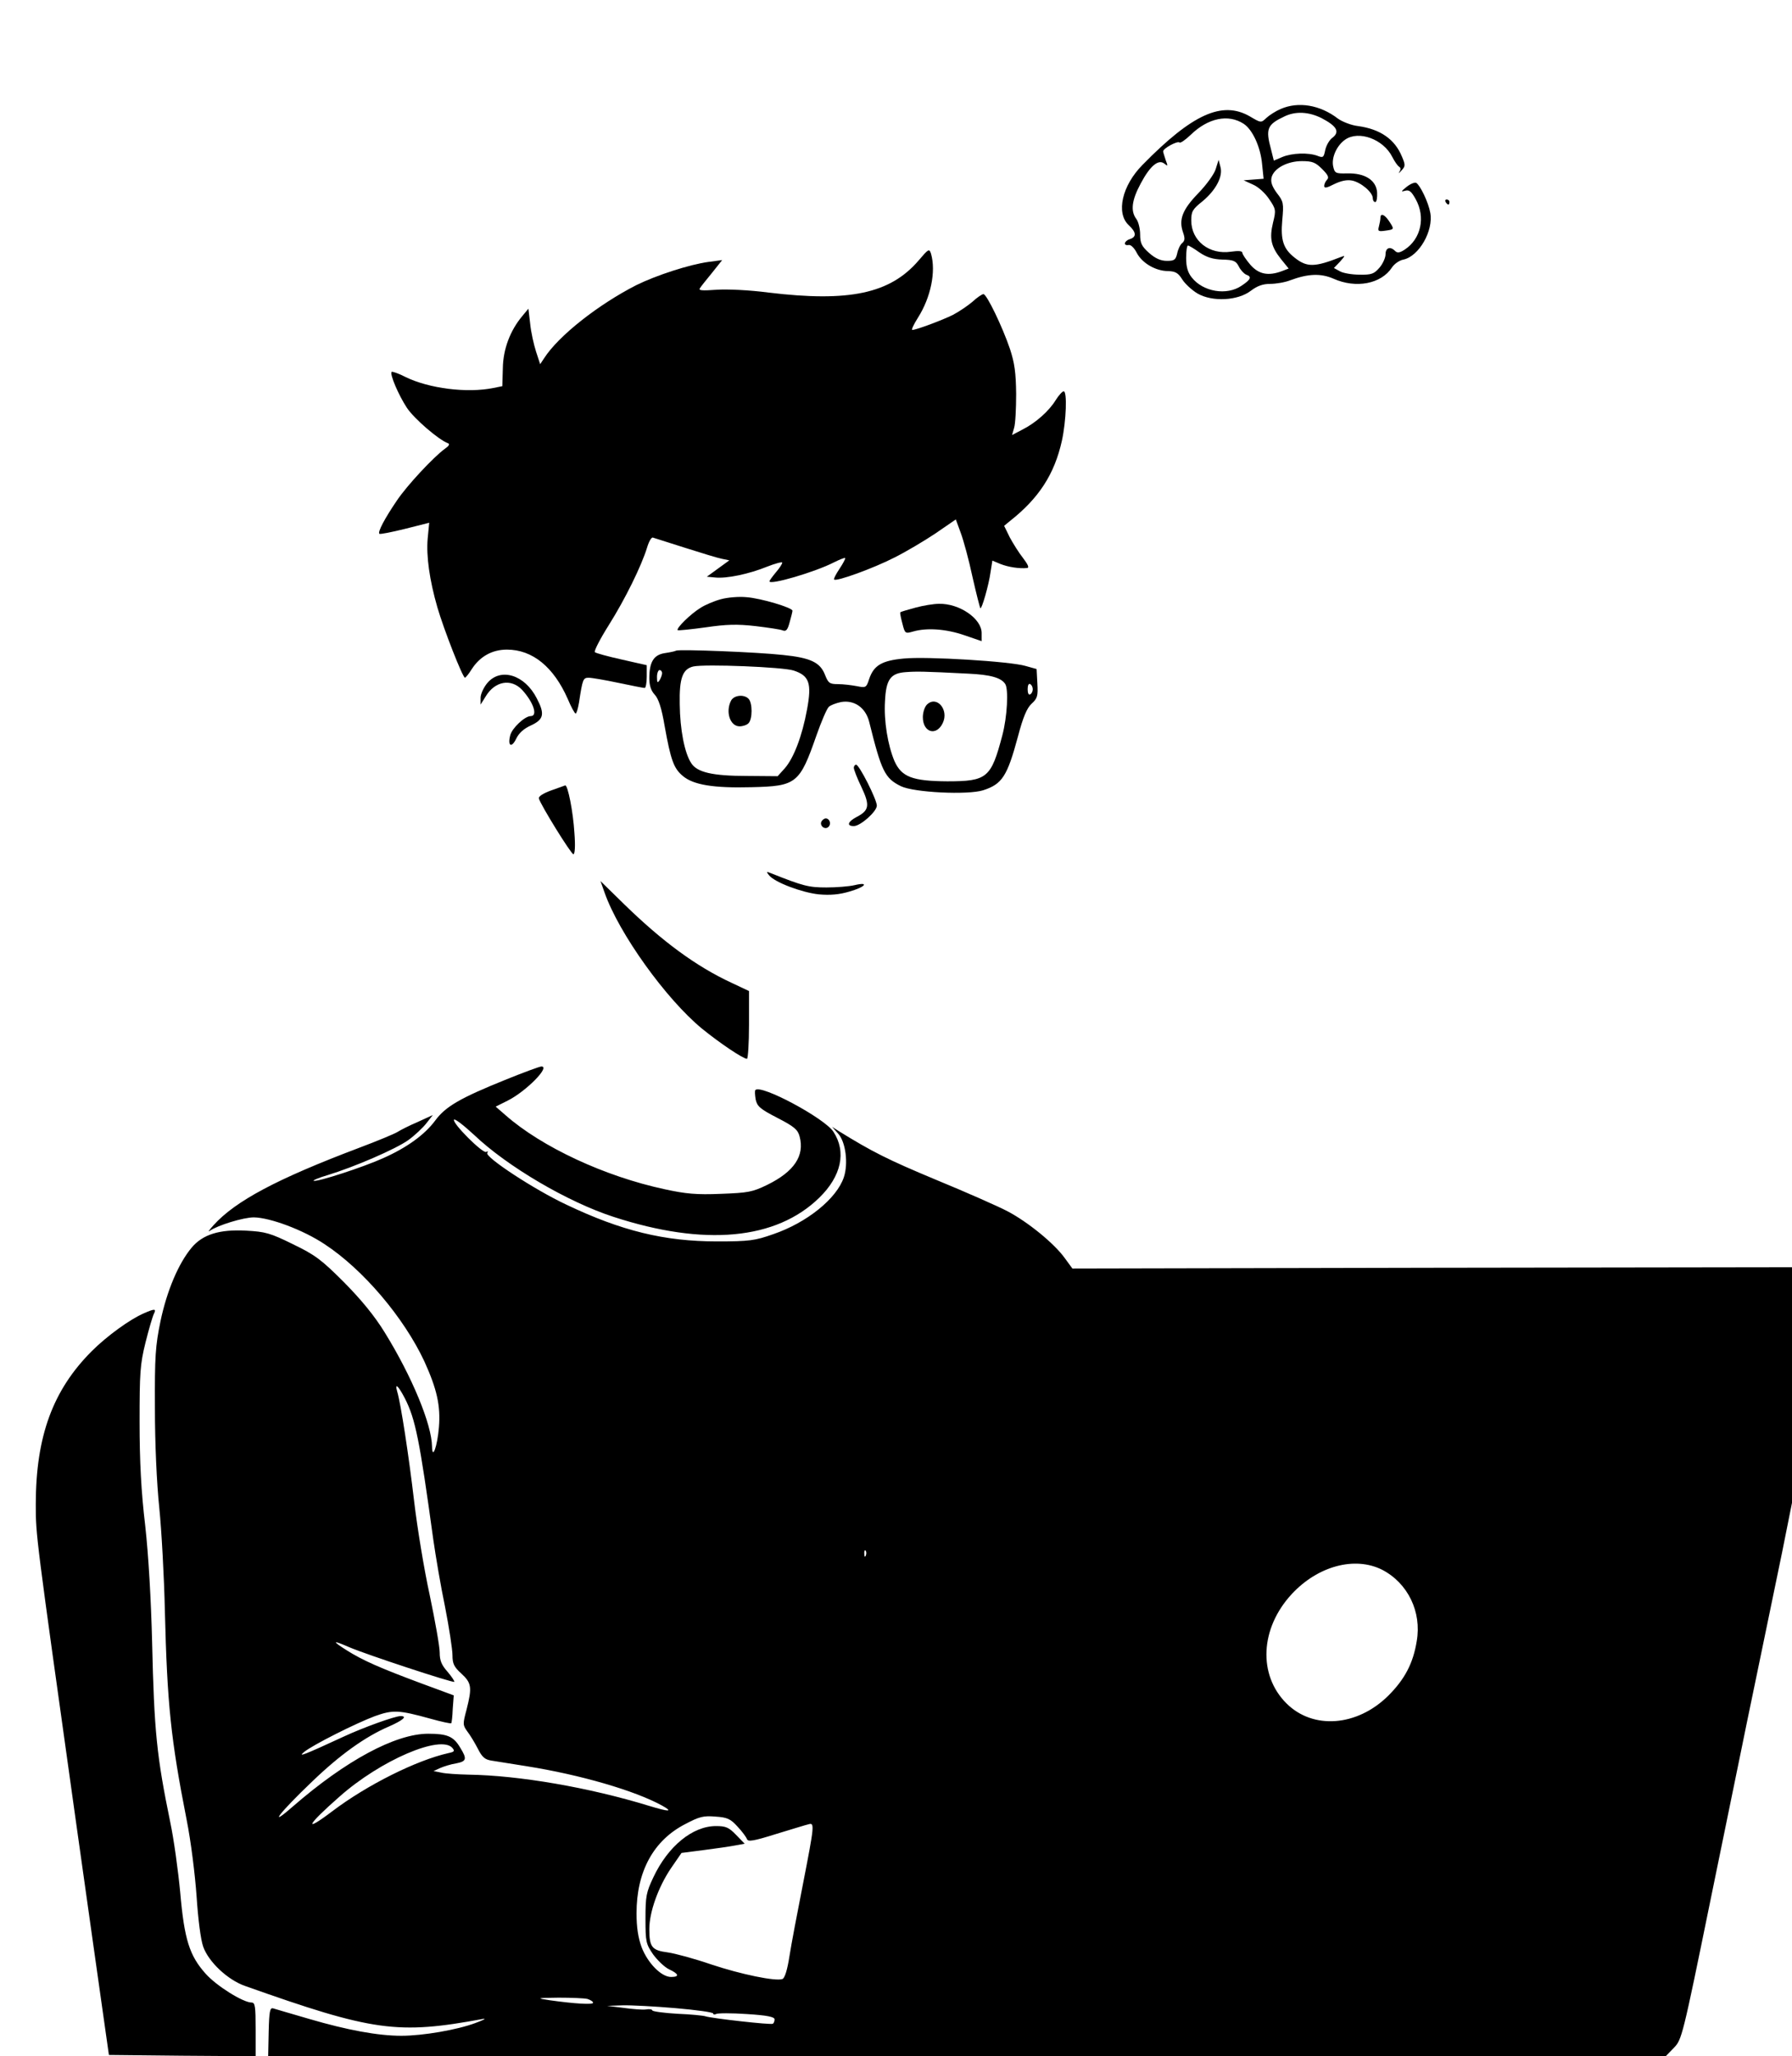 <?xml version="1.0" standalone="no"?>
<!DOCTYPE svg PUBLIC "-//W3C//DTD SVG 20010904//EN"
 "http://www.w3.org/TR/2001/REC-SVG-20010904/DTD/svg10.dtd">
<svg version="1.0" xmlns="http://www.w3.org/2000/svg"
 width="701pt" height="804pt" viewBox="0 0 701 804"
 preserveAspectRatio="xMidYMid meet">

<g transform="translate(0,804) scale(0.1,-0.1)"
fill="#000000" stroke="none">
<path d="M5010 7614 c-19 -8 -44 -24 -56 -35 -21 -20 -21 -20 -65 6 -108 62
-225 9 -420 -190 -80 -81 -104 -188 -54 -235 30 -28 32 -46 5 -55 -23 -7 -27
-27 -5 -23 8 2 22 -11 32 -31 21 -40 74 -71 123 -71 28 -1 39 -7 55 -33 11
-17 38 -42 60 -55 58 -33 157 -28 208 11 25 19 47 27 76 27 22 0 58 6 78 14
70 26 120 28 170 6 88 -39 186 -20 228 44 9 14 29 28 45 31 61 13 118 113 105
183 -7 40 -39 107 -55 117 -6 3 -23 -4 -38 -16 -21 -17 -23 -20 -6 -15 16 5
25 -2 42 -33 39 -70 21 -155 -43 -197 -20 -13 -29 -14 -38 -5 -19 19 -37 12
-37 -13 0 -14 -11 -38 -24 -53 -21 -24 -31 -28 -78 -27 -29 0 -64 6 -76 13
l-24 13 24 25 c21 24 21 25 3 18 -102 -40 -132 -41 -180 -3 -45 35 -56 69 -49
147 6 66 5 73 -21 106 -19 26 -25 43 -21 61 9 36 62 64 119 64 41 0 53 -5 79
-31 23 -23 28 -33 19 -42 -6 -6 -11 -17 -11 -24 0 -10 10 -8 39 7 27 13 50 18
70 14 35 -7 81 -46 81 -69 0 -8 4 -15 10 -15 5 0 8 17 7 37 -3 48 -47 77 -118
75 -45 -1 -48 1 -54 28 -7 34 14 81 47 104 53 37 149 2 184 -67 9 -18 21 -35
27 -39 7 -4 7 -11 1 -20 -5 -8 -1 -5 8 5 16 17 16 22 2 55 -28 68 -85 107
-171 119 -27 3 -62 17 -79 29 -70 54 -155 68 -224 38z m160 -36 c59 -31 72
-53 43 -76 -13 -9 -25 -31 -29 -49 -6 -29 -8 -31 -31 -22 -35 13 -99 11 -137
-5 l-33 -14 -11 44 c-22 81 -15 97 53 129 44 21 95 18 145 -7z m-305 -22 c35
-23 66 -91 72 -157 l6 -58 -39 -3 -39 -3 37 -17 c21 -9 48 -34 63 -57 26 -38
27 -43 15 -91 -15 -62 -8 -94 31 -143 l30 -37 -26 -10 c-53 -20 -91 -13 -124
25 -17 20 -31 41 -31 46 0 8 -15 9 -44 5 -85 -13 -156 42 -156 122 0 35 5 44
44 75 53 44 81 98 70 135 l-7 27 -11 -35 c-5 -19 -36 -62 -68 -95 -62 -64 -78
-103 -60 -154 8 -23 7 -32 -3 -41 -8 -6 -17 -25 -20 -41 -6 -25 -11 -29 -40
-29 -24 0 -45 9 -70 31 -29 26 -35 38 -35 73 0 22 -7 50 -15 60 -23 31 -18 73
17 138 37 70 70 97 93 78 14 -11 14 -10 5 14 -5 15 -10 31 -10 34 0 12 56 42
64 35 3 -4 23 10 44 30 68 66 147 82 207 43z m-173 -503 c28 -19 53 -27 90
-28 43 -1 53 -5 64 -27 7 -14 20 -28 29 -32 23 -8 18 -19 -18 -43 -58 -40
-151 -24 -195 32 -16 20 -22 42 -22 76 0 27 3 49 7 49 4 0 24 -12 45 -27z"/>
<path d="M5655 7250 c3 -5 8 -10 11 -10 2 0 4 5 4 10 0 6 -5 10 -11 10 -5 0
-7 -4 -4 -10z"/>
<path d="M5400 7188 c0 -7 -3 -22 -6 -34 -5 -18 -2 -20 25 -16 36 5 36 5 15
37 -18 27 -34 33 -34 13z"/>
<path d="M3593 7021 c-111 -129 -271 -163 -586 -125 -76 10 -163 14 -205 11
-55 -4 -71 -3 -64 6 4 7 26 34 48 61 l39 49 -53 -7 c-74 -10 -204 -52 -283
-91 -149 -76 -304 -198 -360 -285 l-16 -24 -16 49 c-9 28 -20 77 -23 109 l-7
59 -24 -29 c-47 -56 -75 -129 -76 -204 l-2 -70 -35 -7 c-103 -21 -252 -2 -344
43 -27 14 -51 22 -54 20 -8 -9 27 -91 60 -141 28 -42 123 -124 160 -138 9 -3
4 -11 -12 -22 -43 -31 -148 -143 -188 -203 -47 -69 -75 -122 -68 -129 2 -3 47
6 100 19 l95 24 -6 -62 c-6 -67 7 -162 38 -269 25 -86 99 -275 108 -275 3 1
15 15 26 33 32 50 80 77 138 77 100 0 183 -68 238 -193 13 -31 27 -57 31 -57
3 0 9 19 13 43 14 92 16 97 38 97 12 0 64 -9 116 -20 52 -11 98 -20 103 -20 4
0 8 20 8 44 l0 45 -97 22 c-54 12 -102 25 -106 29 -4 4 20 51 54 105 65 103
128 232 150 303 7 24 17 42 23 40 6 -2 63 -20 126 -40 63 -20 128 -40 144 -43
l29 -6 -44 -32 -44 -32 32 -3 c46 -5 134 14 203 42 33 13 60 20 60 16 0 -5
-11 -22 -25 -38 -14 -17 -25 -32 -25 -35 0 -16 178 36 252 74 22 11 42 19 44
17 2 -2 -8 -21 -22 -42 -14 -21 -24 -40 -21 -42 8 -9 154 44 236 86 44 22 115
64 160 94 l80 55 19 -52 c11 -29 32 -106 46 -172 15 -66 29 -121 31 -123 5 -6
33 90 40 142 l7 44 31 -13 c30 -12 73 -19 105 -16 9 1 3 14 -16 39 -16 20 -39
57 -52 81 l-22 45 23 19 c113 89 174 183 203 314 17 78 21 193 7 193 -5 0 -19
-15 -31 -34 -26 -43 -79 -90 -131 -116 l-40 -21 8 28 c5 15 8 75 8 133 -1 83
-6 120 -24 175 -29 86 -91 215 -104 215 -5 0 -25 -13 -43 -30 -19 -16 -53 -39
-76 -51 -42 -21 -144 -59 -159 -59 -5 0 5 21 22 48 50 79 71 180 51 250 -7 21
-10 19 -49 -27z"/>
<path d="M2820 5697 c-26 -7 -62 -22 -80 -34 -38 -23 -96 -80 -89 -87 2 -2 51
3 109 11 82 12 124 13 195 5 50 -6 98 -13 107 -17 13 -5 19 2 27 32 6 21 11
41 11 45 0 12 -124 49 -180 53 -30 3 -75 -1 -100 -8z"/>
<path d="M3581 5664 c-30 -8 -57 -16 -59 -18 -2 -2 2 -22 8 -44 10 -40 11 -40
43 -31 53 15 128 10 200 -15 l67 -23 0 32 c0 56 -87 116 -167 114 -21 0 -63
-7 -92 -15z"/>
<path d="M2645 5496 c-5 -3 -26 -7 -46 -10 -42 -7 -59 -35 -59 -98 0 -29 7
-49 21 -64 15 -16 27 -52 39 -123 24 -134 36 -166 71 -195 41 -35 120 -48 269
-44 176 4 188 14 254 203 19 54 40 103 48 111 7 7 29 15 48 19 52 9 96 -22
110 -77 48 -193 61 -221 124 -252 51 -25 262 -35 322 -16 74 24 94 54 136 210
20 76 35 111 53 128 23 21 26 30 23 80 l-3 56 -43 12 c-60 18 -388 38 -477 29
-86 -8 -117 -27 -135 -80 -11 -34 -13 -35 -48 -28 -21 4 -54 8 -74 8 -33 0
-38 4 -51 37 -19 48 -56 66 -164 77 -98 11 -403 23 -418 17z m460 -78 c61 -20
71 -50 52 -152 -19 -104 -52 -190 -87 -230 l-28 -31 -119 1 c-136 0 -196 14
-219 50 -26 39 -44 131 -45 231 -2 101 11 137 53 147 45 10 353 -2 393 -16z
m-515 -10 c0 -7 -5 -20 -10 -28 -8 -12 -10 -9 -10 13 0 15 5 27 10 27 6 0 10
-6 10 -12z m1197 -2 c88 -4 129 -16 145 -40 14 -20 8 -130 -11 -201 -44 -167
-59 -180 -216 -180 -136 1 -178 17 -206 79 -26 62 -42 157 -37 235 4 85 22
109 82 113 41 3 68 3 243 -6z m253 -61 c0 -8 -4 -17 -10 -20 -6 -4 -10 5 -10
20 0 15 4 24 10 20 6 -3 10 -12 10 -20z"/>
<path d="M2860 5301 c-23 -44 -4 -101 33 -101 13 0 28 5 35 12 16 16 16 80 0
96 -18 18 -56 14 -68 -7z"/>
<path d="M3626 5285 c-9 -9 -16 -31 -16 -49 0 -60 53 -76 78 -23 25 52 -24
109 -62 72z"/>
<path d="M1906 5369 c-14 -17 -26 -43 -26 -57 l0 -27 20 32 c36 60 99 71 142
26 45 -49 63 -103 34 -103 -23 0 -73 -47 -80 -75 -11 -42 5 -51 23 -14 11 23
30 40 59 53 49 23 54 44 22 105 -47 93 -142 122 -194 60z"/>
<path d="M3340 5038 c0 -7 13 -41 30 -76 34 -72 30 -91 -20 -117 -34 -18 -39
-35 -10 -35 26 0 90 57 90 80 0 24 -69 160 -81 160 -5 0 -9 -6 -9 -12z"/>
<path d="M2155 4949 c-30 -11 -49 -23 -47 -31 6 -24 126 -218 135 -218 6 0 8
33 4 83 -5 84 -26 188 -36 186 -3 -1 -28 -10 -56 -20z"/>
<path d="M3214 4829 c-10 -17 13 -36 27 -22 12 12 4 33 -11 33 -5 0 -12 -5
-16 -11z"/>
<path d="M3008 4618 c22 -28 129 -68 195 -75 44 -4 80 -1 120 11 63 18 79 39
20 25 -21 -5 -71 -9 -110 -9 -69 0 -90 5 -218 56 -17 7 -18 6 -7 -8z"/>
<path d="M2365 4550 c56 -160 241 -417 381 -532 70 -57 161 -118 176 -118 4 0
8 60 8 133 l0 132 -68 32 c-140 65 -271 162 -420 307 l-93 91 16 -45z"/>
<path d="M1982 3820 c-181 -73 -239 -106 -280 -162 -41 -55 -110 -105 -202
-146 -77 -35 -258 -94 -273 -89 -5 1 19 12 54 22 105 32 267 102 316 137 25
18 57 48 71 66 l25 32 -59 -27 c-33 -14 -68 -32 -79 -39 -11 -7 -78 -35 -150
-62 -323 -122 -484 -208 -570 -303 -16 -18 -23 -28 -15 -22 31 22 132 53 173
53 64 -1 193 -49 277 -105 151 -99 310 -287 390 -458 49 -108 64 -173 57 -258
-6 -73 -26 -130 -27 -75 -1 86 -78 273 -185 446 -40 65 -91 127 -159 196 -89
89 -113 107 -200 149 -89 44 -109 49 -182 53 -106 6 -171 -15 -214 -66 -52
-62 -97 -169 -122 -287 -20 -97 -23 -138 -22 -340 0 -140 7 -293 17 -390 9
-88 19 -270 22 -405 9 -362 23 -500 85 -815 17 -85 33 -215 39 -300 6 -90 16
-169 26 -197 21 -59 95 -129 163 -153 502 -178 597 -191 932 -129 14 2 0 -5
-30 -16 -72 -27 -206 -50 -290 -50 -91 0 -211 22 -361 66 -68 20 -131 38 -140
41 -13 4 -16 -10 -18 -91 l-2 -96 2734 0 2733 0 32 33 c31 32 34 43 142 572
61 297 115 560 120 585 5 25 34 167 65 315 31 149 74 357 96 464 l39 195 0
460 0 461 -1407 -2 -1408 -3 -30 41 c-41 57 -144 141 -224 183 -36 19 -163 75
-282 124 -187 78 -248 109 -379 190 l-25 16 24 -27 c29 -32 40 -116 22 -170
-28 -84 -145 -178 -277 -223 -71 -25 -93 -28 -219 -28 -206 0 -374 41 -590
144 -124 58 -319 186 -309 202 4 6 3 8 -4 4 -13 -8 -134 113 -126 126 3 5 38
-22 78 -59 130 -124 367 -263 546 -321 356 -116 636 -90 805 75 86 84 107 179
55 258 -35 53 -283 186 -305 163 -3 -2 -2 -19 1 -37 6 -27 17 -37 85 -72 66
-34 80 -46 87 -73 20 -75 -21 -137 -127 -189 -58 -28 -74 -31 -181 -35 -95 -4
-138 0 -220 18 -234 50 -481 165 -623 290 l-38 33 48 24 c71 36 167 133 131
133 -7 0 -69 -23 -136 -50z m-398 -1248 c41 -81 57 -159 111 -552 9 -63 29
-182 46 -263 16 -82 29 -167 29 -189 0 -33 6 -46 35 -72 40 -37 42 -54 20
-141 -15 -56 -15 -60 3 -85 11 -14 29 -44 41 -67 17 -34 28 -43 53 -47 18 -3
80 -13 138 -22 208 -33 423 -95 530 -154 45 -25 28 -25 -51 -1 -235 72 -508
119 -706 122 -43 1 -91 4 -107 8 l-30 6 26 12 c14 6 42 15 62 18 41 8 44 17
16 62 -26 44 -51 54 -125 54 -128 0 -323 -105 -530 -285 -101 -88 -51 -23 76
98 108 104 208 176 302 216 54 24 72 40 44 40 -22 0 -147 -45 -222 -80 -158
-73 -182 -82 -155 -60 35 28 202 112 277 140 70 25 93 24 216 -10 43 -12 80
-20 82 -18 2 1 5 27 6 56 l4 53 -130 48 c-158 59 -225 88 -290 129 -58 37 -55
40 12 11 65 -28 405 -140 410 -135 2 2 -10 20 -26 39 -24 27 -31 44 -31 76 0
23 -18 123 -39 224 -22 100 -49 265 -61 367 -21 179 -52 381 -66 428 -11 38 4
24 30 -26z m1803 -614 c-3 -8 -6 -5 -6 6 -1 11 2 17 5 13 3 -3 4 -12 1 -19z
m2020 -56 c100 -52 155 -164 135 -279 -14 -87 -47 -149 -111 -213 -122 -121
-295 -134 -399 -30 -111 111 -103 293 21 427 102 110 247 149 354 95z m-3637
-697 c10 -12 7 -15 -17 -20 -124 -28 -317 -124 -453 -227 -115 -87 -101 -56
28 57 160 142 397 244 442 190z m1115 -307 c18 -19 34 -41 37 -49 4 -11 25 -8
114 20 60 18 117 36 127 38 24 7 23 -3 -22 -234 -22 -111 -46 -238 -53 -283
-8 -52 -18 -84 -27 -88 -26 -10 -162 18 -279 57 -64 22 -141 43 -170 47 -62 8
-72 21 -72 91 0 67 35 164 84 237 l42 61 86 11 c47 6 102 14 123 18 l38 7 -34
35 c-28 29 -40 34 -78 34 -92 0 -188 -79 -245 -200 -28 -59 -31 -74 -31 -162
0 -91 2 -99 30 -140 17 -23 45 -50 62 -58 39 -18 42 -30 8 -30 -38 0 -91 54
-115 116 -14 38 -20 79 -20 133 0 163 66 285 191 349 55 29 71 33 118 29 46
-3 59 -9 86 -39z m-587 -674 c12 -4 22 -10 22 -15 0 -8 -71 -4 -170 10 -53 8
-52 9 35 10 50 0 100 -2 113 -5z m345 -36 c81 -7 147 -16 147 -21 0 -4 5 -5
11 -2 6 4 60 4 120 0 80 -5 109 -11 109 -21 0 -7 -3 -15 -7 -17 -8 -5 -237 21
-263 29 -8 3 -58 8 -110 10 -52 3 -96 9 -98 13 -1 5 -13 6 -25 4 -12 -2 -51 1
-87 6 l-65 8 60 2 c33 1 126 -4 208 -11z"/>
<path d="M563 2905 c-54 -23 -145 -89 -204 -148 -152 -152 -219 -333 -219
-599 0 -123 -1 -113 156 -1233 47 -335 96 -680 108 -765 l22 -155 287 -3 287
-2 0 105 c0 90 -2 105 -16 105 -33 0 -137 65 -179 112 -64 71 -84 135 -100
318 -8 85 -25 209 -39 275 -53 258 -63 355 -71 705 -4 162 -14 339 -27 455
-16 134 -22 253 -22 405 0 192 2 225 23 310 13 52 28 103 33 113 10 20 4 21
-39 2z"/>
</g>
</svg>
